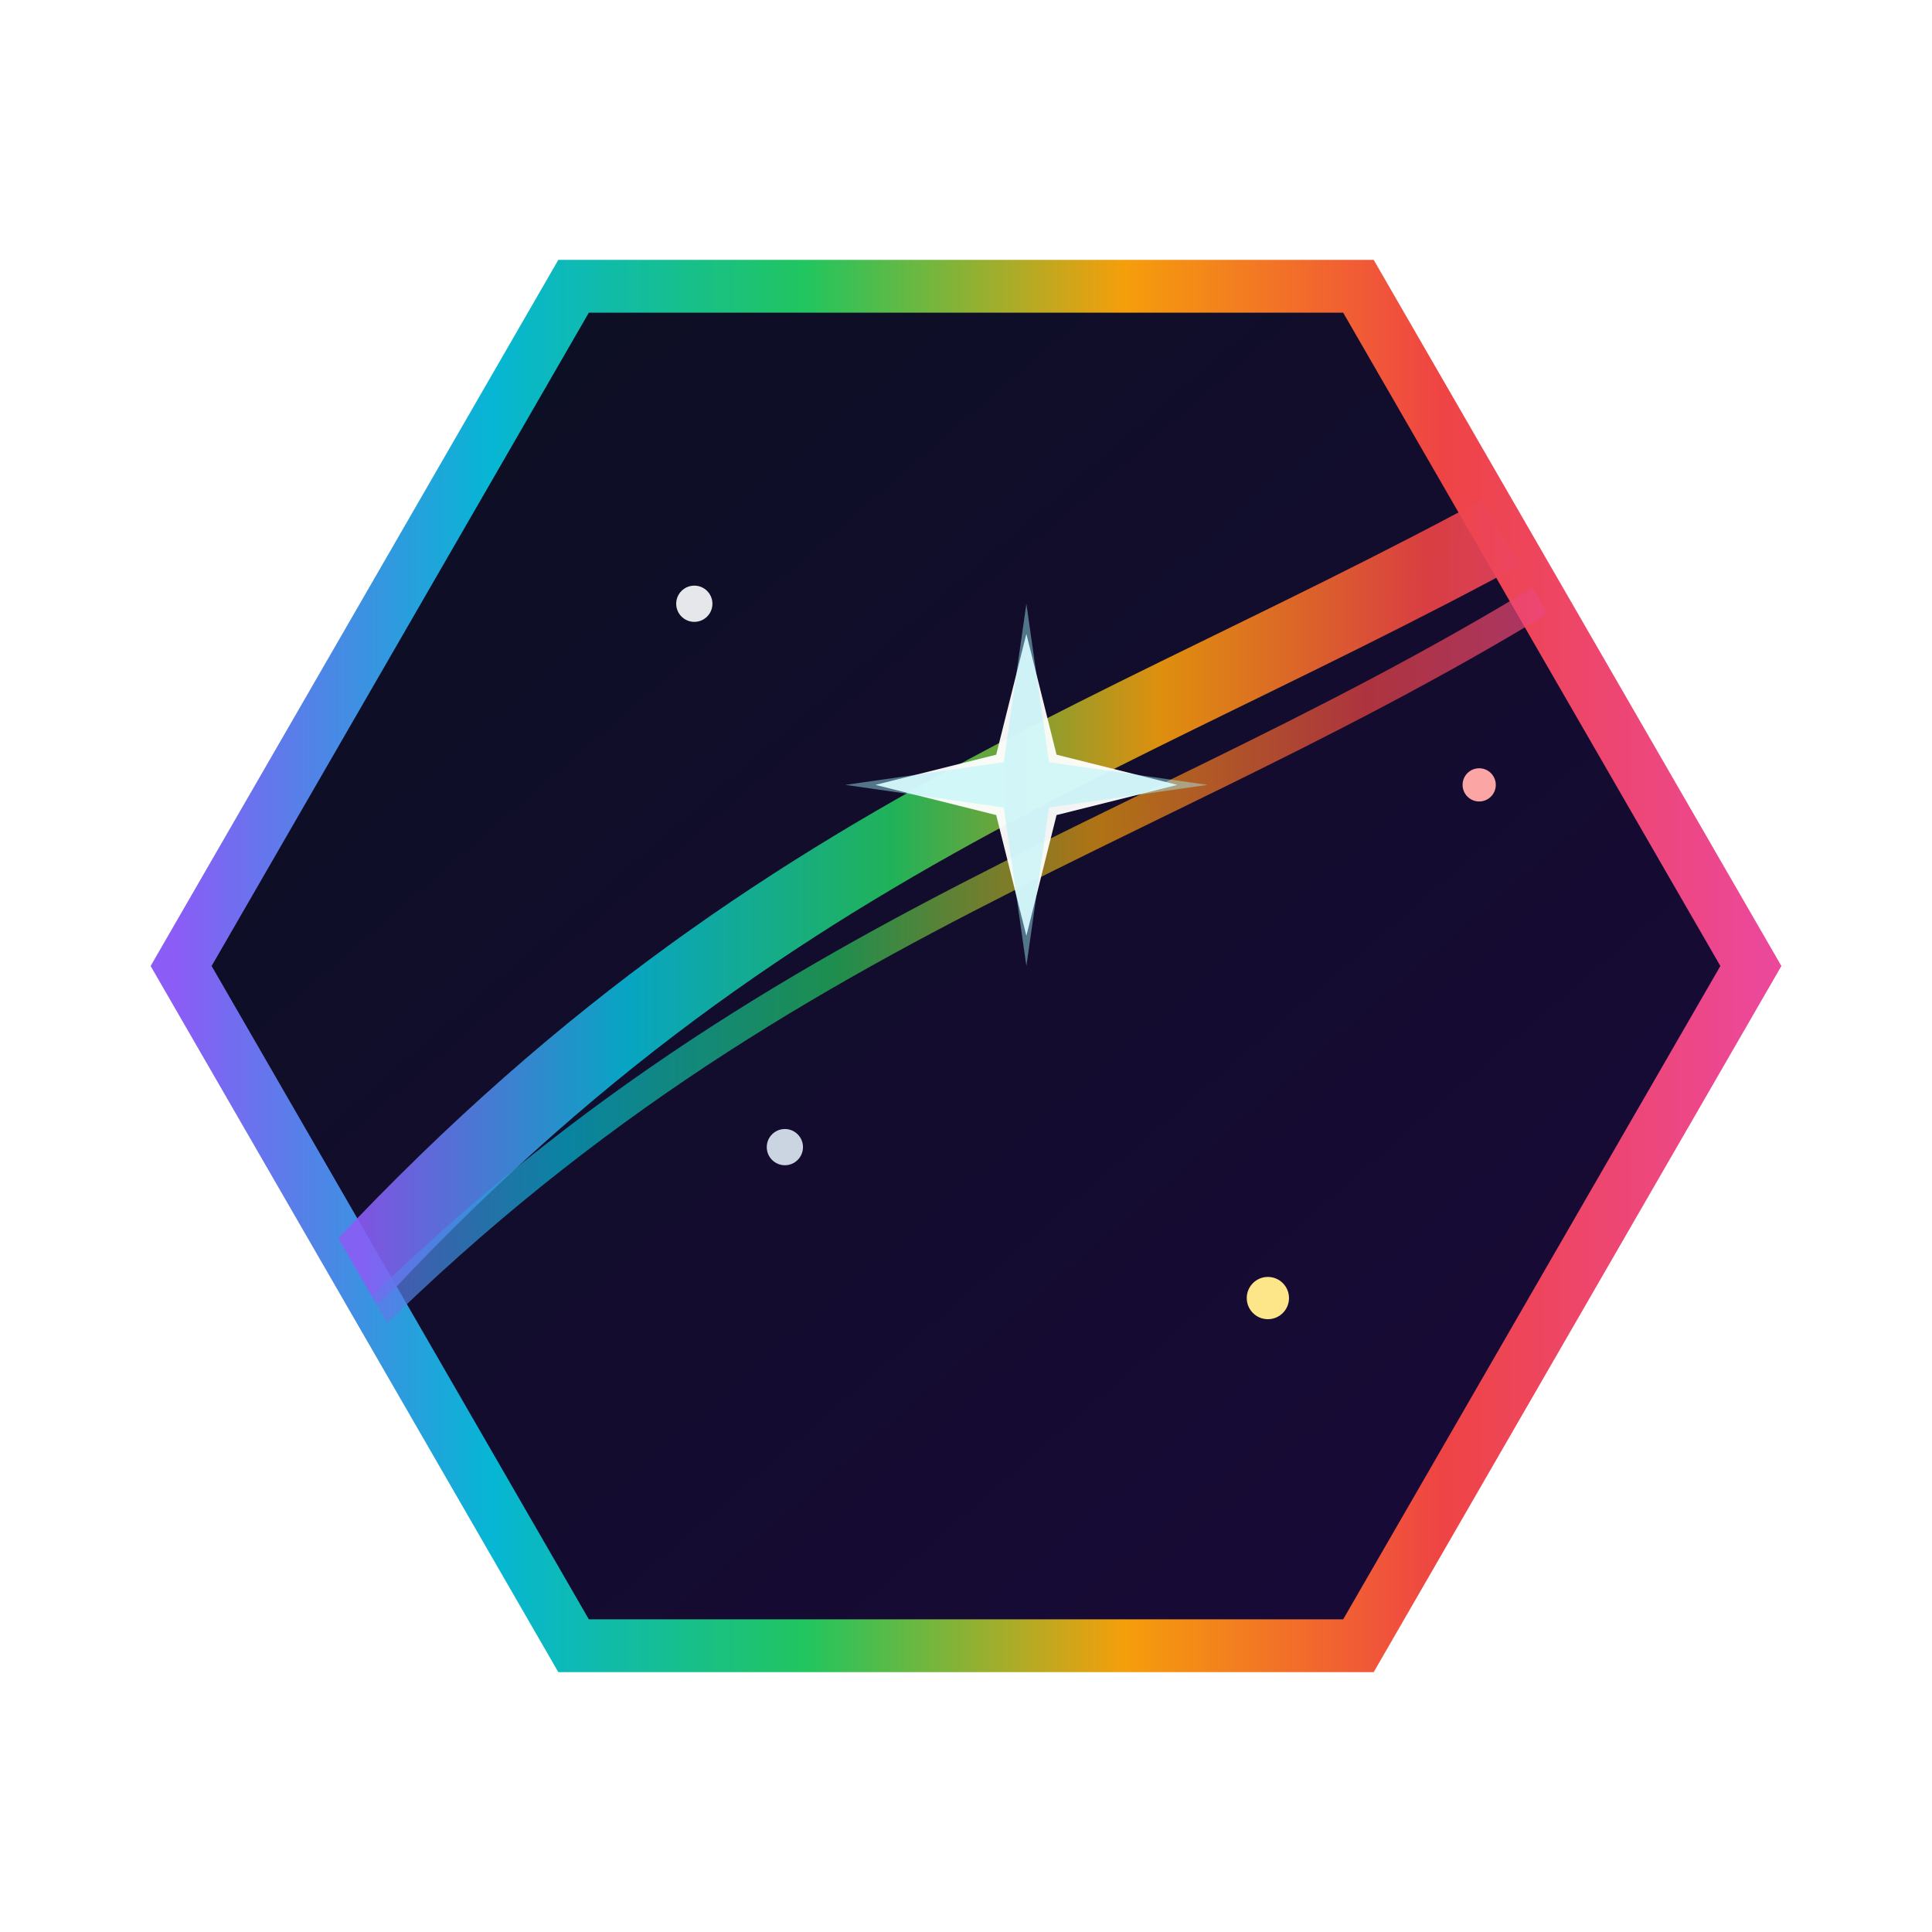 <?xml version="1.0" encoding="UTF-8"?>
<svg xmlns="http://www.w3.org/2000/svg" viewBox="0 0 128 128" role="img" aria-labelledby="title desc">
  <title>NovaHex Icon</title>
  <desc>Hexagon with a radiant nova star and color trail, space-themed.</desc>
  <defs>
    <linearGradient id="gDeepSpace" x1="0%" y1="0%" x2="100%" y2="100%">
      <stop offset="0%" stop-color="#0B1021"/>
      <stop offset="100%" stop-color="#1A093A"/>
    </linearGradient>
    <linearGradient id="gSpectrum" x1="0%" y1="0%" x2="100%" y2="0%">
      <stop offset="0%" stop-color="#8B5CF6"/>
      <stop offset="20%" stop-color="#06B6D4"/>
      <stop offset="40%" stop-color="#22C55E"/>
      <stop offset="60%" stop-color="#F59E0B"/>
      <stop offset="80%" stop-color="#EF4444"/>
      <stop offset="100%" stop-color="#EC4899"/>
    </linearGradient>
    <filter id="glow" x="-50%" y="-50%" width="200%" height="200%">
      <feGaussianBlur in="SourceGraphic" stdDeviation="2" result="blur"/>
      <feMerge>
        <feMergeNode in="blur"/>
        <feMergeNode in="SourceGraphic"/>
      </feMerge>
    </filter>
    <clipPath id="hexClip">
      <polygon points="116,64 90,109.033 38,109.033 12,64 38,18.967 90,18.967"/>
    </clipPath>
  </defs>

  <!-- Hexagon frame -->
  <polygon points="116,64 90,109.033 38,109.033 12,64 38,18.967 90,18.967"
           fill="url(#gDeepSpace)"
           stroke="url(#gSpectrum)"
           stroke-width="3.5" />

  <!-- Color comet trail (clipped inside the hex) -->
  <g clip-path="url(#hexClip)">
    <path d="M24,84 C54,52 80,48 112,28" fill="none" stroke="url(#gSpectrum)" stroke-width="5" stroke-linecap="round" opacity="0.9"/>
    <path d="M20,92 C50,60 78,56 108,36" fill="none" stroke="url(#gSpectrum)" stroke-width="2" stroke-linecap="round" opacity="0.7"/>
  </g>

  <!-- Nova star -->
  <g filter="url(#glow)" transform="translate(0,0)">
    <g transform="translate(68,52)">
      <!-- 8-point star made from two overlapped 4-point stars -->
      <path d="M0,-10 L2,-2 L10,0 L2,2 L0,10 L-2,2 L-10,0 L-2,-2 Z" fill="#FFFFFF" opacity="0.95"/>
      <path d="M0,-12 L1.5,-1.5 L12,0 L1.5,1.5 L0,12 L-1.5,1.5 L-12,0 L-1.5,-1.5 Z" fill="#A5F3FC" opacity="0.45"/>
    </g>
  </g>

  <!-- Small sparkles -->
  <circle cx="46" cy="40" r="1.2" fill="#E5E7EB" />
  <circle cx="52" cy="76" r="1.2" fill="#CBD5E1" />
  <circle cx="84" cy="86" r="1.4" fill="#FDE68A" />
  <circle cx="98" cy="52" r="1.1" fill="#FCA5A5" />
</svg>
